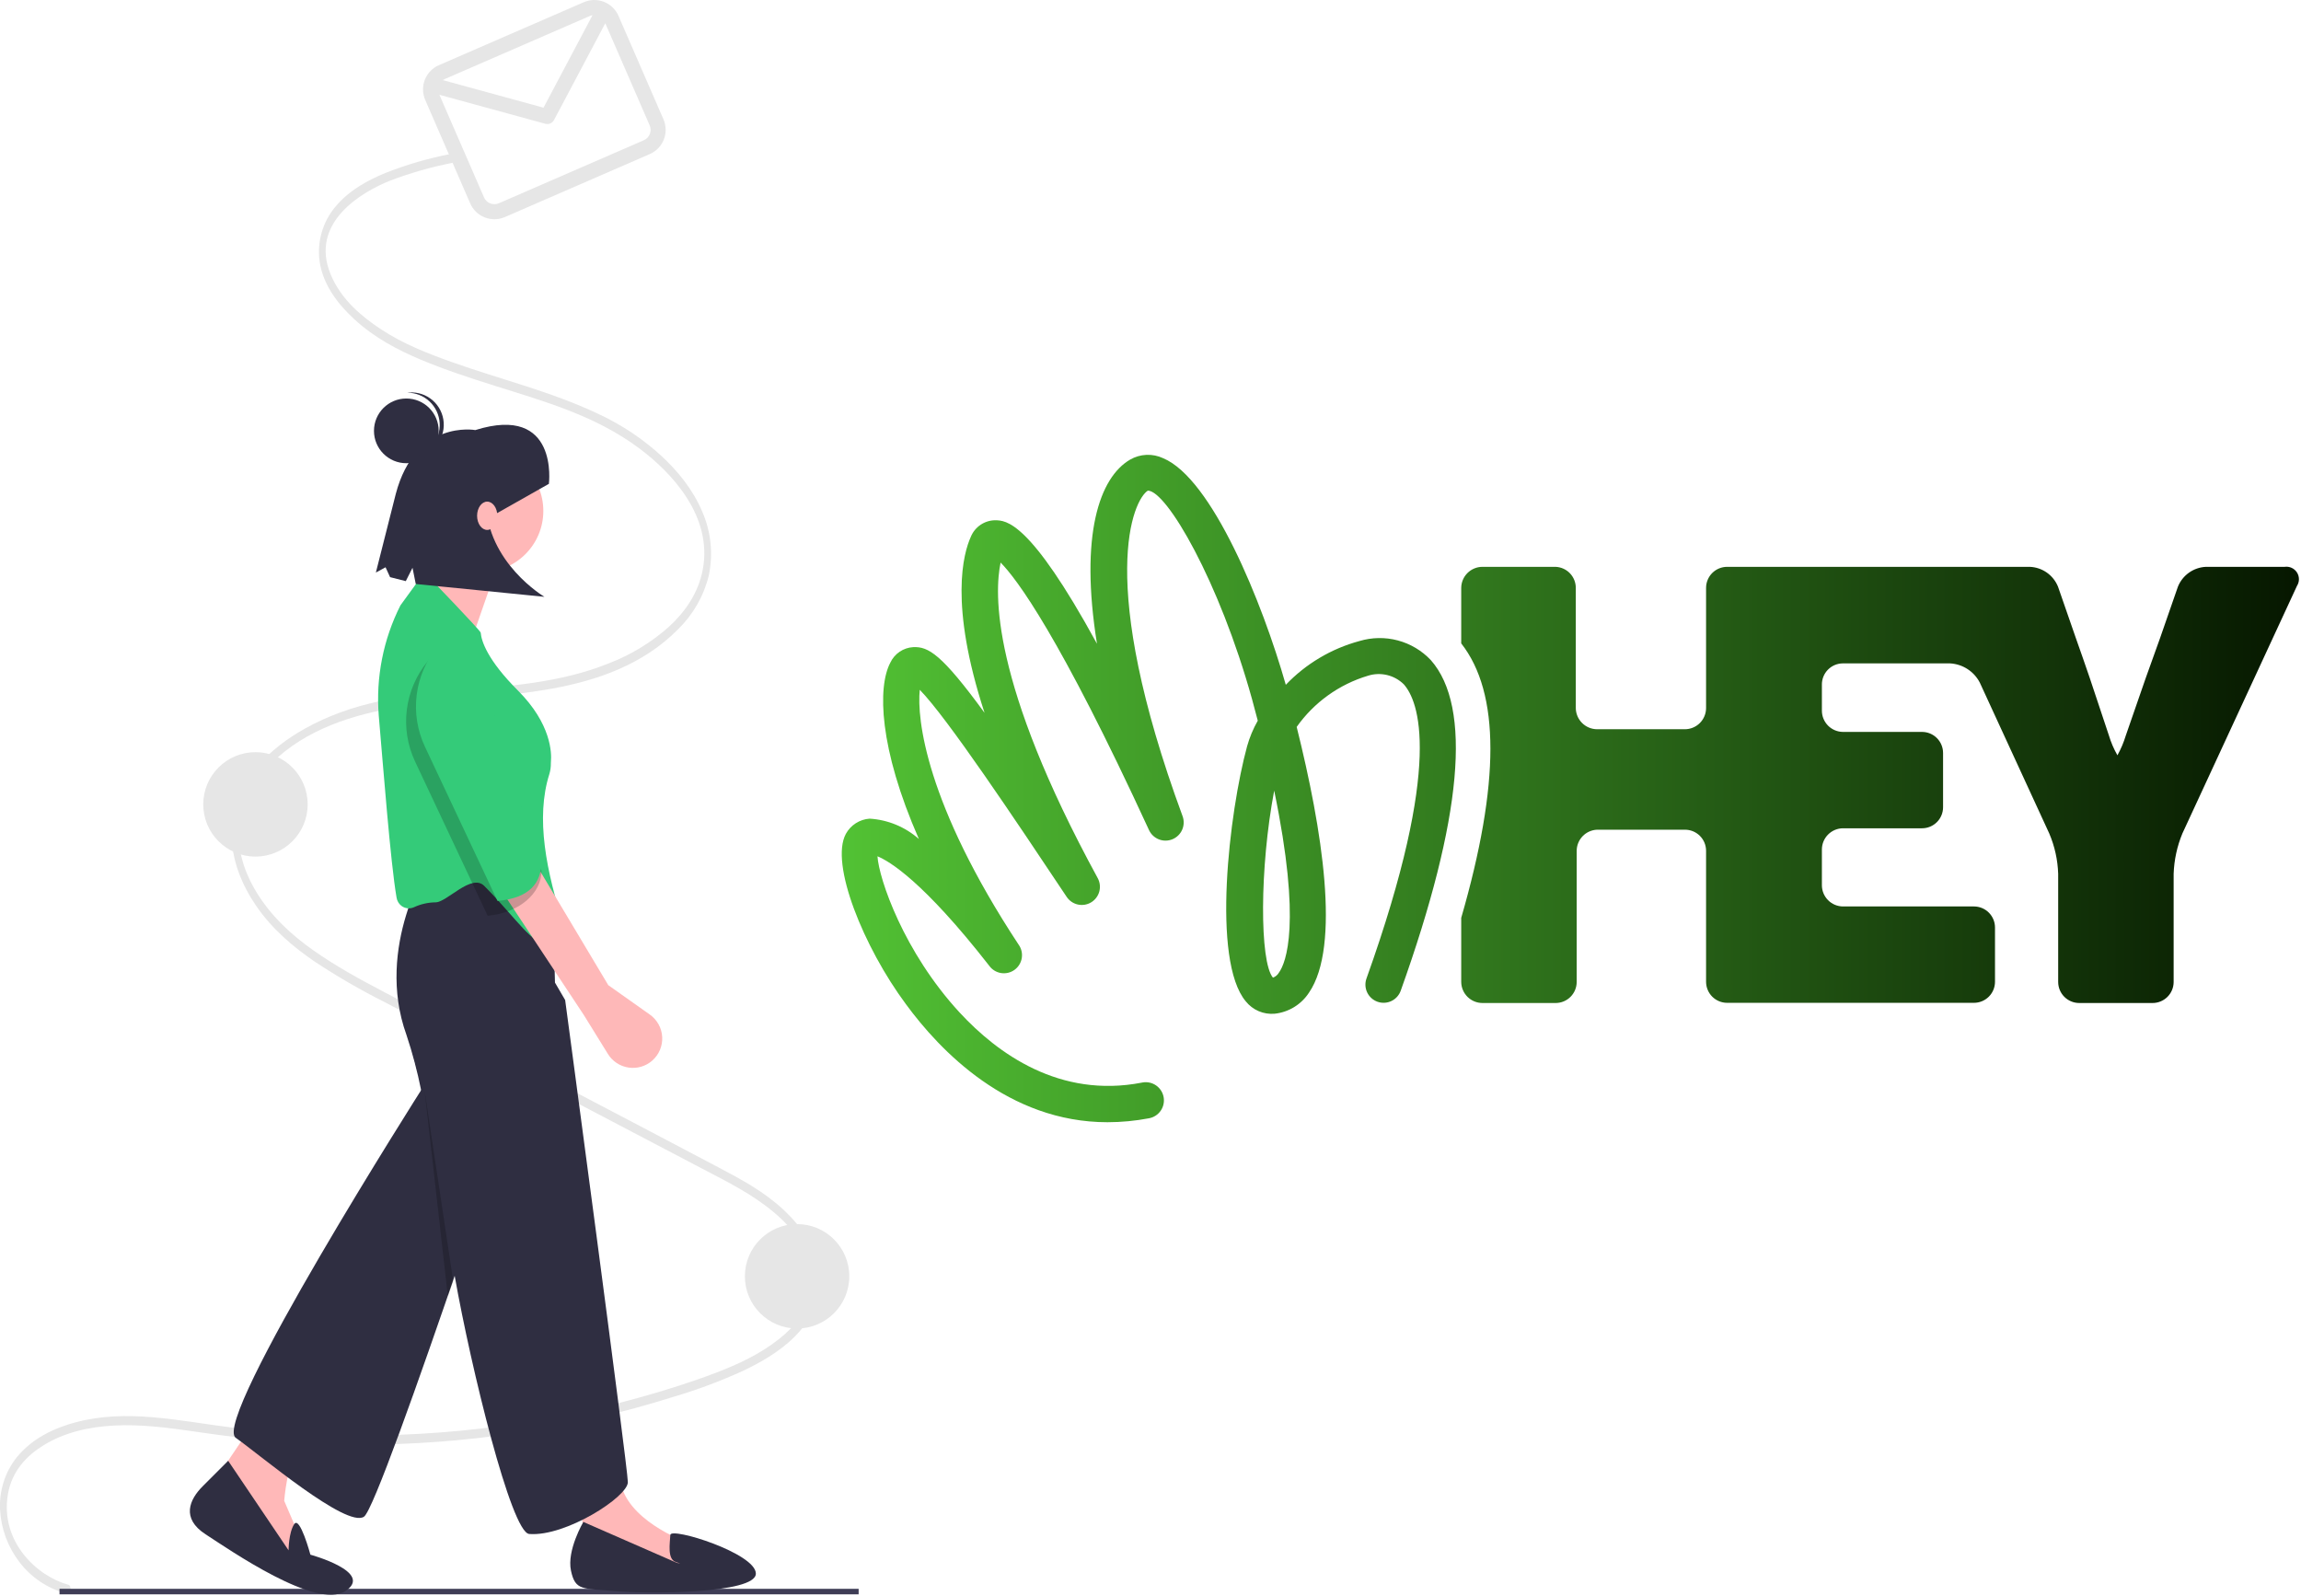 <svg width="933" height="647" viewBox="0 0 933 647" fill="none" xmlns="http://www.w3.org/2000/svg">
<g clip-path="url(#clip0)">
<path d="M27.604 642.525C15.133 639.157 -0.045 625.147 3.205 605.891C4.816 596.341 11.001 590.159 17.415 586.162C26.285 580.633 36.388 578.549 46.124 578.023C57.354 577.416 68.572 578.947 79.718 580.565C90.721 582.164 101.725 583.595 112.778 584.469C156.027 587.861 199.54 584.63 241.814 574.887C252.248 572.48 262.619 569.655 272.927 566.413C282.696 563.538 292.246 559.969 301.506 555.732C313.762 549.848 333.693 538.398 332.068 517.193C331.206 505.95 324.585 496.97 317.906 490.713C309.831 483.149 300.486 478.172 291.334 473.338C248.764 450.857 206.11 428.642 163.498 406.296C153.553 401.081 143.542 396.005 133.89 389.893C124.853 384.171 115.859 377.525 108.587 368.334C102.235 360.307 96.56 349.531 96.76 337.484C96.926 327.494 101.472 319.017 107.04 312.681C120.825 296.994 140.326 290.634 157.951 287.303C179.847 283.164 202.061 283.185 223.972 279.189C241.664 275.962 260.567 269.732 274.956 255.133C281.042 249.195 285.347 241.674 287.384 233.418C289.222 224.771 288.329 215.767 284.829 207.65C280.931 198.34 274.714 190.924 268.176 184.852C260.667 177.973 252.15 172.283 242.92 167.978C223.487 158.718 203.053 153.896 183.147 146.79C173.385 143.305 163.524 139.483 154.459 133.497C146.78 128.425 138.414 121.589 134.141 111.423C125.326 90.448 146.357 77.948 158.273 73.213C166.373 70.141 174.716 67.752 183.214 66.073C185.011 65.687 184.249 62.1 182.46 62.484C173.515 64.228 164.748 66.788 156.269 70.132C149.083 73.117 141.668 77.041 136.024 83.793C133.454 86.842 131.554 90.397 130.447 94.227C129.34 98.058 129.051 102.078 129.598 106.028C131.093 116.092 137.593 123.846 143.696 129.463C151.768 136.891 160.971 141.741 170.302 145.695C180.129 149.86 190.165 153.105 200.197 156.289C220.244 162.65 241.19 168.319 259.287 181.855C271.946 191.324 289.144 209.077 284.933 231.084C283.063 240.852 277.387 248.49 271.261 254.107C264.068 260.51 255.772 265.554 246.777 268.995C206.675 285.134 162.539 273.592 123.47 295.513C110.186 302.966 94.051 316.535 93.921 337.886C93.854 348.977 98.3 359.15 103.796 367.19C110.379 376.82 118.904 383.941 127.577 389.893C136.71 395.93 146.193 401.421 155.976 406.335C166.663 411.949 177.353 417.555 188.045 423.153L252.929 457.179L285.167 474.085C295.006 479.244 305.098 484.194 314.044 491.768C321.369 497.97 330.023 508.144 329.275 520.778C328.682 530.811 322.017 538.052 315.926 542.892C308.039 549.161 299.18 553.215 290.365 556.584C280.198 560.47 269.863 563.694 259.509 566.592C238.299 572.52 216.652 576.757 194.772 579.263C172.946 581.776 150.959 582.596 129.007 581.715C117.915 581.268 106.841 580.381 95.784 579.053C84.386 577.68 73.037 575.565 61.611 574.627C51.275 573.778 40.839 573.975 30.66 576.703C22.161 578.98 13.182 583.04 6.731 590.962C1.975 597.009 -0.406 604.586 0.035 612.267C0.472 619.931 3.205 627.287 7.878 633.378C12.625 639.599 19.295 644.077 26.85 646.114C28.632 646.595 29.394 643.009 27.604 642.526L27.604 642.525Z" fill="#E6E6E6"/>
<path d="M348.161 644.224H24.129V646.465H348.161V644.224Z" fill="#3F3D56"/>
<path d="M323.2 538.67C334.891 538.67 344.368 529.193 344.368 517.502C344.368 505.812 334.891 496.334 323.2 496.334C311.509 496.334 302.032 505.812 302.032 517.502C302.032 529.193 311.509 538.67 323.2 538.67Z" fill="#E6E6E6"/>
<path d="M103.581 347.316C115.272 347.316 124.749 337.839 124.749 326.148C124.749 314.458 115.272 304.98 103.581 304.98C91.89 304.98 82.413 314.458 82.413 326.148C82.413 337.839 91.89 347.316 103.581 347.316Z" fill="#E6E6E6"/>
<path d="M142.981 560.139C142.981 560.139 124.683 584.93 120.551 589.061C116.419 593.193 115.239 608.54 115.239 608.54L122.322 625.067L118.19 633.331L86.316 601.457L120.551 550.695L142.981 560.139Z" fill="#FFB8B8"/>
<path d="M220.895 408.443C220.895 408.443 154.664 610.256 147.581 614.978C140.498 619.701 105.615 590.062 95.581 582.978C85.546 575.895 171.315 441.147 171.315 441.147C157.739 396.878 164.23 386.603 164.23 386.603L220.895 408.443Z" fill="#2F2E41"/>
<path d="M117.01 628.609C117.01 628.609 117.01 621.525 119.289 617.991C121.569 614.456 125.863 630.379 125.863 630.379C125.863 630.379 151.835 637.462 140.03 645.136C128.225 652.809 93.399 628.608 83.365 622.116C73.331 615.623 76.872 607.949 82.184 602.637L92.514 592.308L117.01 628.609Z" fill="#2F2E41"/>
<path d="M242.144 573.124C242.144 573.124 247.456 588.471 252.178 603.227C256.9 617.984 279.33 625.657 279.33 625.657L283.462 636.282L271.067 642.184L235.061 633.331C235.061 633.331 236.241 621.525 236.241 617.394C236.241 613.262 217.353 578.437 217.353 578.437L242.144 573.124Z" fill="#FFB8B8"/>
<path d="M195.514 231.956C209.205 231.956 220.305 220.857 220.305 207.165C220.305 193.473 209.205 182.374 195.514 182.374C181.822 182.374 170.723 193.473 170.723 207.165C170.723 220.857 181.822 231.956 195.514 231.956Z" fill="#FFB8B8"/>
<path d="M181.938 220.151C181.938 223.692 164.23 250.844 164.23 250.844L190.171 262.422L202.007 228.414L181.938 220.151Z" fill="#FFB8B8"/>
<path d="M205.548 349.417C210.418 349.392 215.104 351.278 218.6 354.669C222.095 358.06 224.122 362.687 224.246 367.555L225.027 398.408L229.158 405.491C229.158 405.491 254.581 595.076 254.581 600.978C254.581 606.881 229.337 623.159 214.581 621.978C207.281 621.394 190.913 554.329 184.419 517.612C179.796 491.472 175.285 463.026 170.753 442.026C169.24 434.454 167.259 426.984 164.82 419.657C151.835 383.652 174.265 349.417 174.265 349.417H205.548V349.417Z" fill="#2F2E41"/>
<path d="M274.313 633.626C274.313 633.626 277.559 634.511 274.018 633.331C270.476 632.15 271.657 625.657 271.803 622.357C271.948 619.057 306.482 629.789 306.482 638.053C306.482 646.316 262.213 646.316 249.227 645.136C236.241 643.955 233.29 645.136 231.519 636.872C229.749 628.608 236.537 617.098 236.537 617.098L274.313 633.626Z" fill="#2F2E41"/>
<path d="M176.609 365.868C181.225 365.868 191.153 354.011 196.348 359.207C200.127 362.986 203.334 366.616 206.163 369.819C214.284 379.012 221.384 387.438 226.318 381.393C227.064 380.479 224.556 382.589 226.647 381.167C227.514 380.576 228.176 379.731 228.541 378.747C228.907 377.764 228.957 376.691 228.686 375.678C221.527 353.25 217.069 331.765 222.762 313.819C223.184 312.394 223.386 310.913 223.36 309.427C223.361 309.21 223.371 308.992 223.391 308.775C223.692 305.463 223.616 293.601 210.026 280.011C197.605 267.59 195.222 259.958 194.908 256.514C194.834 255.712 174.812 234.938 174.812 234.938C173.764 234.498 172.597 234.426 171.502 234.733C170.408 235.04 169.449 235.709 168.783 236.63L162.37 245.449C155.398 259.252 152.356 274.706 153.574 290.122C155.311 310.132 158.325 349.703 160.801 363.977C161.006 365.278 161.696 366.453 162.732 367.266C163.446 367.819 164.297 368.167 165.193 368.274C166.09 368.38 166.998 368.24 167.822 367.869C170.576 366.586 173.571 365.904 176.609 365.868Z" fill="#34CB79"/>
<path d="M201.464 208.111L197.013 203.408C197.384 228.173 220.748 241.991 220.748 241.991L168.581 236.79L167.263 230.221L164.537 235.63L158.168 234.017L156.335 230.012L152.405 232.151L160.47 200.305C168.435 169.925 192.723 174.382 192.723 174.382C226.729 163.745 222.561 196.181 222.561 196.181L201.464 208.111Z" fill="#2F2E41"/>
<path opacity="0.2" d="M181.595 525.642L172.134 441.966L183.767 519.477L181.595 525.642Z" fill="black"/>
<path d="M164.756 187.817C172 187.817 177.873 181.944 177.873 174.699C177.873 167.455 172 161.582 164.756 161.582C157.511 161.582 151.638 167.455 151.638 174.699C151.638 181.944 157.511 187.817 164.756 187.817Z" fill="#2F2E41"/>
<path d="M166.839 185.326C167.112 185.325 167.383 185.332 167.66 185.315L167.687 185.313C171.157 185.084 174.395 183.487 176.688 180.872C178.981 178.257 180.142 174.839 179.915 171.368C179.688 167.898 178.092 164.66 175.479 162.365C172.865 160.071 169.447 158.909 165.976 159.134C165.7 159.152 165.432 159.193 165.161 159.228C168.496 159.218 171.71 160.481 174.146 162.759C176.583 165.038 178.058 168.159 178.272 171.488C178.486 174.816 177.422 178.101 175.298 180.673C173.173 183.244 170.148 184.908 166.839 185.326V185.326Z" fill="#2F2E41"/>
<path d="M197.549 214.871C199.813 214.871 201.649 212.302 201.649 209.132C201.649 205.963 199.813 203.394 197.549 203.394C195.285 203.394 193.45 205.963 193.45 209.132C193.45 212.302 195.285 214.871 197.549 214.871Z" fill="#FFB8B8"/>
<path d="M246.644 399.454L263.495 411.38C264.962 412.418 266.175 413.775 267.043 415.349C267.91 416.923 268.41 418.673 268.505 420.467C268.6 422.262 268.287 424.055 267.59 425.711C266.892 427.367 265.829 428.844 264.48 430.031C263.18 431.174 261.647 432.02 259.987 432.51C258.327 432.999 256.58 433.121 254.868 432.866C253.156 432.611 251.52 431.986 250.075 431.034C248.629 430.082 247.409 428.827 246.499 427.355L236.747 411.588L202.431 359.727L216.65 349.265L246.644 399.454Z" fill="#FEB8B8"/>
<path opacity="0.2" d="M219.581 352.978C219.648 362.169 210.565 370.15 197.735 371.305L168.303 308.77C165.214 302.206 164.057 294.899 164.967 287.702C165.878 280.505 168.818 273.716 173.444 268.128L203.154 304.234C204.077 319.93 210.773 336.198 219.581 352.978Z" fill="black"/>
<path d="M219.581 348.978C219.648 358.169 214.565 364.15 201.735 365.305L172.303 302.77C169.214 296.206 168.057 288.899 168.967 281.702C169.878 274.505 172.818 267.716 177.444 262.128L207.154 298.234C208.077 313.93 210.773 332.198 219.581 348.978Z" fill="#34CB79"/>
<path d="M926.369 229.834H894.458C891.994 229.944 889.613 230.76 887.599 232.184C885.585 233.608 884.023 235.58 883.097 237.866L875.86 258.706L870.071 274.843L861.967 298.216C861.12 301.006 859.98 303.698 858.566 306.248C857.1 303.689 855.934 300.97 855.092 298.144L847.35 274.915C845.83 270.429 843.297 263.193 841.705 258.706L834.469 237.866C833.538 235.569 831.964 233.589 829.936 232.165C827.908 230.74 825.512 229.931 823.036 229.834H700.309C699.188 229.834 698.078 230.054 697.042 230.484C696.006 230.913 695.065 231.542 694.272 232.335C693.479 233.127 692.85 234.069 692.421 235.105C691.992 236.141 691.771 237.251 691.771 238.372V287.072C691.771 289.356 690.864 291.546 689.249 293.161C687.634 294.776 685.443 295.683 683.16 295.683H647.557C645.279 295.664 643.1 294.751 641.489 293.14C639.879 291.529 638.965 289.35 638.946 287.072V238.372C638.948 236.169 638.099 234.05 636.575 232.459C635.051 230.868 632.971 229.927 630.769 229.834H601.101C598.829 229.833 596.65 230.731 595.037 232.33C593.424 233.929 592.509 236.101 592.49 238.372V260.877C608.265 280.994 608.265 317.609 592.49 372.17V398.148C592.509 400.419 593.424 402.591 595.037 404.19C596.65 405.79 598.829 406.687 601.101 406.687H630.769C631.891 406.687 633.001 406.466 634.037 406.037C635.073 405.608 636.014 404.979 636.807 404.186C637.6 403.393 638.229 402.452 638.658 401.416C639.087 400.38 639.308 399.27 639.308 398.148V345.034C639.306 342.812 640.164 340.675 641.701 339.07C643.238 337.465 645.337 336.517 647.557 336.423H683.16C685.424 336.404 687.604 337.285 689.218 338.873C690.833 340.461 691.751 342.625 691.77 344.889L691.771 344.962V398.076C691.771 400.34 692.67 402.512 694.272 404.114C695.873 405.715 698.045 406.615 700.309 406.615H800.387C802.651 406.615 804.823 405.715 806.424 404.114C808.026 402.512 808.925 400.34 808.925 398.076V376.078C808.925 373.813 808.026 371.641 806.424 370.04C804.823 368.439 802.651 367.539 800.387 367.539H747.273C745.001 367.52 742.83 366.604 741.23 364.991C739.631 363.379 738.734 361.199 738.734 358.928V344.455C738.734 342.184 739.631 340.005 741.23 338.392C742.83 336.779 745.001 335.863 747.273 335.844H779.329C781.594 335.844 783.766 334.945 785.367 333.343C786.968 331.742 787.868 329.57 787.868 327.306V305.307C787.868 303.043 786.968 300.871 785.367 299.27C783.766 297.668 781.594 296.769 779.329 296.769H747.273C745.001 296.75 742.83 295.834 741.23 294.221C739.631 292.608 738.734 290.429 738.734 288.158V277.593C738.715 275.328 739.596 273.149 741.184 271.534C742.771 269.919 744.935 269.001 747.2 268.982L747.273 268.982H790.69C793.211 269.117 795.653 269.91 797.772 271.281C799.892 272.652 801.617 274.553 802.774 276.797L830.923 337.943C833.131 343.123 834.357 348.669 834.541 354.297V398.148C834.541 400.413 835.441 402.585 837.042 404.186C838.644 405.787 840.816 406.687 843.08 406.687H872.749C875.013 406.706 877.193 405.825 878.808 404.237C880.422 402.65 881.34 400.486 881.36 398.221L881.36 398.148V354.297C881.555 348.677 882.756 343.138 884.906 337.943L931.362 237.576C931.885 236.759 932.162 235.808 932.161 234.837C932.159 233.867 931.878 232.917 931.352 232.101C930.826 231.286 930.077 230.638 929.194 230.236C928.31 229.834 927.33 229.694 926.369 229.834Z" fill="url(#paint0_linear)"/>
<path d="M551.171 259.936C539.802 263.015 529.492 269.146 521.358 277.665C511.878 244.378 491.472 194.014 471.572 185.765C469.469 184.787 467.162 184.33 464.844 184.431C462.527 184.531 460.268 185.188 458.258 186.344C445.811 193.58 437.707 216.881 444.798 261.022C417.445 210.947 407.894 211.019 403.48 210.947C401.359 210.977 399.295 211.631 397.544 212.828C395.794 214.025 394.435 215.712 393.638 217.677C390.671 224.262 384.738 244.813 399.21 289.026C381.771 265.146 376.416 262.107 370.265 262.397C368.297 262.513 366.397 263.159 364.766 264.267C363.135 265.376 361.835 266.905 361.003 268.692C355.793 278.533 356.372 303.281 372.581 340.186C367.029 335.287 360 332.384 352.609 331.937C350.618 332.076 348.695 332.712 347.014 333.787C345.332 334.861 343.947 336.34 342.985 338.088C336.4 350.172 350.221 384.11 367.298 407.121C381.12 426.008 408.834 455.025 449.068 455.025C454.701 455.017 460.321 454.484 465.856 453.433C467.781 453.092 469.491 452.001 470.612 450.399C471.733 448.798 472.171 446.816 471.832 444.891C471.492 442.966 470.402 441.255 468.801 440.133C467.2 439.011 465.219 438.571 463.294 438.91C463.207 438.925 463.12 438.942 463.034 438.961C429.602 445.473 404.42 427.093 389.152 410.594C366.358 385.919 356.372 356.25 355.793 347.205C360.569 349.159 374.318 357.264 401.092 391.563C402.224 393.147 403.939 394.215 405.859 394.534C407.779 394.853 409.748 394.396 411.331 393.264C412.914 392.131 413.983 390.417 414.302 388.496C414.621 386.576 414.164 384.608 413.031 383.024C375.403 325.931 371.712 291.341 372.943 279.691C384.014 290.98 411.656 332.371 432.497 363.631C433.544 365.215 435.164 366.333 437.016 366.751C438.869 367.168 440.811 366.854 442.437 365.873C444.063 364.891 445.247 363.32 445.741 361.486C446.235 359.652 446.001 357.699 445.088 356.033C401.67 276.435 403.19 240.254 405.723 228.097C412.235 234.682 429.53 257.621 465.928 336.64C466.74 338.348 468.177 339.678 469.943 340.357C471.708 341.035 473.666 341.009 475.413 340.284C477.159 339.56 478.561 338.192 479.328 336.463C480.094 334.734 480.167 332.777 479.532 330.996C444.219 235.116 459.56 202.625 465.422 198.935C473.02 198.935 494.366 235.55 507.681 283.526C508.477 286.493 509.273 289.388 509.997 292.21C508.129 295.493 506.67 298.992 505.655 302.63C498.419 329.187 491.182 389.465 505.148 406.036C506.538 407.771 508.336 409.136 510.382 410.007C512.427 410.879 514.657 411.229 516.871 411.029C519.675 410.724 522.376 409.8 524.779 408.323C527.182 406.846 529.226 404.854 530.765 402.49C543.718 383.603 536.119 336.206 525.772 294.743C532.82 284.772 543.014 277.459 554.717 273.975C557.217 273.189 559.885 273.097 562.434 273.708C564.982 274.32 567.317 275.613 569.189 277.448C575.123 284.105 585.471 308.998 554.065 396.773C553.742 397.686 553.602 398.653 553.653 399.619C553.703 400.585 553.944 401.532 554.36 402.406C555.202 404.17 556.709 405.528 558.552 406.18C560.394 406.833 562.42 406.727 564.184 405.885C565.949 405.044 567.306 403.536 567.959 401.694C592.996 331.72 596.904 286.638 580.188 267.679C576.551 263.816 571.908 261.045 566.782 259.677C561.655 258.309 556.249 258.399 551.171 259.936ZM518.608 394.313C518.067 395.285 517.193 396.03 516.148 396.412C510.72 389.971 510.72 351.836 516.654 320.576C527.87 374.63 521.358 390.478 518.608 394.313Z" fill="url(#paint1_linear)"/>
<path d="M236.722 0.886L177.945 26.437C175.349 27.569 173.308 29.685 172.27 32.32C171.232 34.954 171.281 37.894 172.407 40.492L190.658 82.475C191.79 85.071 193.906 87.112 196.541 88.15C199.176 89.189 202.115 89.139 204.713 88.013L263.49 62.461C266.086 61.329 268.127 59.214 269.165 56.579C270.203 53.944 270.154 51.005 269.028 48.407L250.776 6.423C249.644 3.827 247.529 1.786 244.894 0.748C242.259 -0.29 239.32 -0.241 236.722 0.886ZM239.155 6.483C239.507 6.332 239.876 6.226 240.254 6.167L220.382 43.659L179.567 32.49C179.822 32.311 180.093 32.159 180.378 32.035L239.155 6.483ZM261.057 56.864L202.28 82.415C201.166 82.898 199.906 82.919 198.777 82.474C197.648 82.029 196.741 81.154 196.256 80.042L178.169 38.435L221.129 50.192C221.798 50.375 222.509 50.325 223.145 50.049C223.782 49.774 224.306 49.29 224.631 48.677L245.43 9.435L263.43 50.84C263.912 51.954 263.934 53.213 263.489 54.343C263.044 55.472 262.169 56.378 261.057 56.864H261.057Z" fill="#E6E6E6"/>
</g>
<defs>
<linearGradient id="paint0_linear" x1="341" y1="320" x2="932" y2="320" gradientUnits="userSpaceOnUse">
<stop stop-color="#52C234"/>
<stop offset="1" stop-color="#061700"/>
</linearGradient>
<linearGradient id="paint1_linear" x1="341" y1="320" x2="932" y2="320" gradientUnits="userSpaceOnUse">
<stop stop-color="#52C234"/>
<stop offset="1" stop-color="#061700"/>
</linearGradient>
<clipPath id="clip0">
<rect width="932.161" height="646.623" fill="white"/>
</clipPath>
</defs>
</svg>

